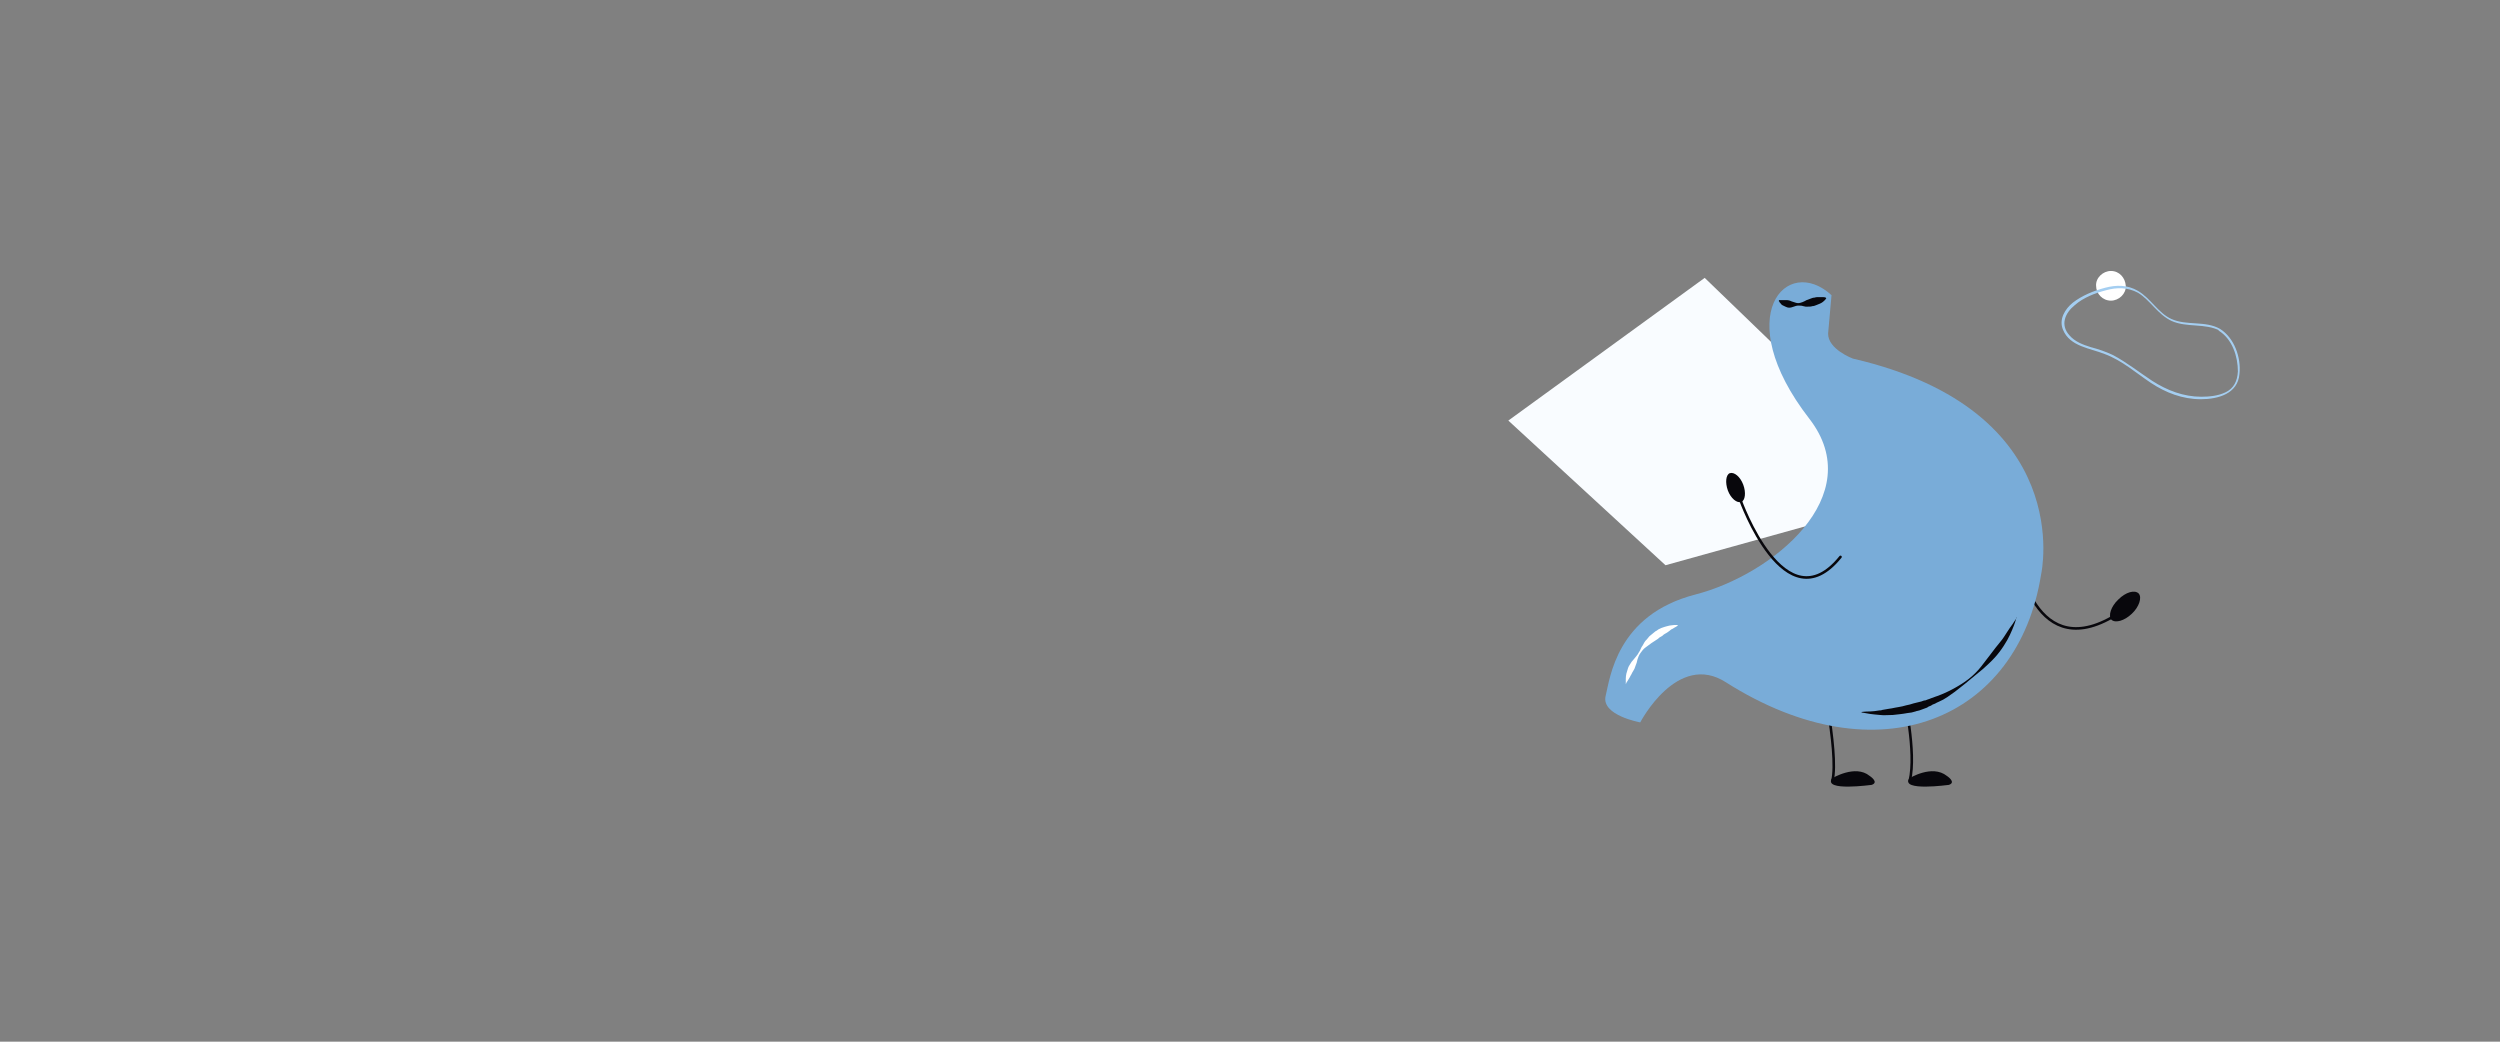 <?xml version="1.0" encoding="utf-8"?>
<!-- Generator: Adobe Illustrator 24.1.3, SVG Export Plug-In . SVG Version: 6.00 Build 0)  -->
<svg version="1.1" id="Calque_1" xmlns="http://www.w3.org/2000/svg" xmlns:xlink="http://www.w3.org/1999/xlink" x="0px" y="0px"
	 viewBox="0 0 1920 800" style="enable-background:new 0 0 1920 800;" xml:space="preserve">
<rect x="0" y="0" width="1920" height="800" fill="#808080" stroke="none"/>
<style type="text/css">
	.st0{fill:#F9FCFF;}
	.st1{fill:none;stroke:#08070C;stroke-width:2;stroke-linecap:round;stroke-linejoin:round;stroke-miterlimit:10;}
	.st2{fill:#08070C;}
	.st3{fill:#79ACD8;}
	.st4{fill:#FFFFFF;}
	.st5{fill:#A4CEF1;}
</style>
<g>
	<polygon class="st0" points="1309.2,213.4 1158.4,323 1279.1,434.1 1480,378.2 	"/>
	<g>
		<path class="st1" d="M1407.3,599.7c5.3-22.1-11-95.1-11-95.1"/>
		<path class="st2" d="M1407,597.8c0,0,17.9-11,28.9-1.9c0,0,7.6,4.9,1.5,6.9C1437.4,602.7,1400.1,608.1,1407,597.8z"/>
		<path class="st1" d="M1466.7,599.7c5.3-22.1-4.6-65.5-4.6-65.5"/>
		<g>
			<path class="st2" d="M1466.3,597.8c0,0,17.5-11,28.9-1.9c0,0,7.6,4.9,1.5,6.9C1496.8,602.7,1459.5,608.1,1466.3,597.8z"/>
		</g>
		<path class="st1" d="M1622,474.1c-62.8,35.8-73.8-52.5-73.8-52.5"/>
		<path class="st3" d="M1406.6,226.7c-34.3-31.6-78.4,15.6-17.1,94.8c46.1,59.4-28.5,119.9-87.5,135.1c-60.5,15.6-65.5,64.3-68.9,78
			c-3.4,14.8,26.6,20.2,26.6,20.2s28.5-54.8,65.8-30.8c117.6,74.6,224.5,28.5,242.1-83c0,0,28.2-125.6-144.6-165.6
			c0,0-19.4-7.2-19-19.4C1405.1,243.1,1406.6,226.7,1406.6,226.7z"/>
		<g>
			<path class="st2" d="M1366.2,230.5c0,0,0,0,0.4,0s0.8,0,1.1,0s1.1,0,1.9,0c0.8,0,1.5,0,2.3,0c0.8,0,1.5,0,2.7,0.4
				c0.8,0.4,1.9,0.8,3,1.1c1.1,0.4,2.3,0.8,3.4,0.8c1.1,0,2.3-0.4,3.4-0.8c1.1-0.4,2.3-1.1,3-1.5c1.1-0.4,2.3-0.8,3-1.1
				c1.1-0.4,1.9-0.8,3-0.8c1.1-0.4,1.9-0.4,2.7-0.4c0.8,0,1.5,0,2.3,0c0.8,0,1.5,0,1.9,0c1.1,0,1.9,0.4,1.9,0.4l0.4,0.4
				c0,0-0.4,0.8-1.1,1.5c-0.8,0.8-1.9,1.9-3.8,2.7c-0.8,0.4-1.9,0.8-2.7,1.1c-1.1,0.4-1.9,0.8-3,0.8c-1.1,0.4-2.3,0.4-3.4,0.4
				c-0.8,0-1.1,0-1.9,0l-1.9-0.4c-1.1-0.4-2.3-0.4-3.8-0.4c-1.1,0-2.3,0.4-3.4,0.8c-1.1,0.4-2.3,0.8-3.4,0.8c-1.1,0-2.3-0.4-3-0.8
				c-0.8-0.4-1.5-0.8-2.3-1.1c-0.8-0.4-1.1-1.1-1.5-1.5c-0.4-0.4-0.8-0.8-0.8-1.1s-0.4-0.4-0.4-0.4V230.5z"/>
		</g>
		<g>
			<g>
				<path class="st2" d="M1548.5,474.5c0,0-0.4,2.3-1.9,6.1c-1.5,3.8-3.8,9.5-7.6,15.2c-1.9,3-4.2,6.1-6.9,9.1
					c-2.7,3-6.1,6.1-9.1,8.8c-3.4,2.7-6.9,5.7-10.7,8.8c-3.4,3-7.2,5.7-11,8.8c-3.8,2.7-7.6,5.7-12.2,7.6c-1.1,0.4-2.3,1.1-3,1.5
					c-1.1,0.4-2.3,0.8-3,1.5c-1.1,0.4-2.3,0.8-3,1.5c-1.1,0.4-2.3,0.8-3,1.1c-1.1,0.4-2.3,0.8-3,1.1c-1.1,0.4-2.3,0.4-3,0.8
					c-1.1,0.4-1.9,0.4-3,0.8c-1.1,0-1.9,0.4-3,0.4c-4.2,0.8-8,1.1-11.4,1.5c-3.4,0-6.9,0.4-9.9,0c-1.5,0-2.7-0.4-4.2-0.4
					c-1.1,0-2.3-0.4-3.4-0.4c-4.2-0.8-6.5-1.1-6.5-1.1v-0.4c0,0,2.3-0.4,6.5-0.4c1.9,0,4.6-0.4,7.2-0.8c0.8,0,1.5,0,2.3-0.4
					c0.8,0,1.5-0.4,2.3-0.4c1.5-0.4,3-0.4,4.9-0.8c3.4-0.8,7.2-1.1,11-2.3c1.9-0.4,3.8-0.8,5.7-1.5c1.9-0.4,4.2-1.1,6.1-1.5
					c1.1-0.4,1.9-0.8,3-0.8c1.1-0.4,1.9-0.8,3-1.1c1.1-0.4,1.9-0.8,3-1.1c1.1-0.4,1.9-0.8,3-1.1c4.2-1.5,8.4-3.4,12.6-5.7
					c4.2-2.3,8-4.6,11.8-7.6c3.4-2.7,6.9-6.1,9.5-9.5c2.7-3.4,5.3-6.9,7.6-9.9c2.3-3,4.6-6.1,6.9-8.8c2.3-2.7,3.8-5.3,5.3-7.6
					s3-4.6,4.2-6.1c2.3-3.4,3.4-5.3,3.4-5.3L1548.5,474.5z"/>
			</g>
		</g>
		<g>
			<path class="st4" d="M1248.6,525.5c0,0,0-0.4,0-0.8c0-0.4,0-1.1,0-2.3c0-1.9,0-4.2,1.1-7.2c0.4-1.5,0.8-3,1.9-4.6
				c0.8-1.5,1.9-3,3.4-4.6c1.1-1.5,2.7-3,3.4-4.6c0.4-0.8,1.1-1.5,1.5-2.7c0.4-0.8,0.8-1.9,1.5-2.7l1.5-2.7c0.4-0.8,1.1-1.5,1.9-2.3
				c0.8-0.8,1.1-1.5,1.9-2.3c0.8-0.8,1.5-1.1,2.3-1.9c0.8-0.8,1.5-1.1,2.3-1.9c0.8-0.4,1.5-0.8,2.3-1.5c0.8-0.4,1.5-0.8,2.3-1.1
				c0.8-0.4,1.5-0.4,2.3-0.8c1.5-0.4,2.7-0.8,4.2-1.1c1.1,0,2.3-0.4,3.4-0.4c1.9,0,2.7,0,2.7,0v0.4c0,0-0.8,0.8-2.3,1.5
				c-0.8,0.4-1.5,1.1-2.7,1.5c-0.8,0.8-1.9,1.5-3,2.3c-0.8,0.4-1.1,0.8-1.9,1.1c-0.8,0.4-1.1,0.8-1.9,1.5c-0.8,0.4-1.1,0.8-1.9,1.1
				c-0.8,0.4-1.1,1.1-1.9,1.5c-0.8,0.4-1.5,1.1-2.3,1.5c-0.8,0.4-1.5,1.1-2.3,1.5c-1.5,1.1-3,2.3-4.6,3.4s-2.7,2.7-3.8,4.2
				c-1.1,1.5-1.9,3.4-2.3,4.9c-0.4,1.9-0.8,3.4-1.5,4.9c-0.4,1.5-1.1,3-1.9,4.2c-0.8,1.1-1.1,2.3-1.9,3.4c-0.4,1.1-1.1,1.9-1.5,2.7
				c-0.8,1.5-1.5,2.3-1.5,2.3L1248.6,525.5z"/>
		</g>
		<path class="st2" d="M1327,376.7c2.3,6.1,6.9,9.9,10.3,8.8c3-1.1,3.8-7.2,1.5-13.3c-2.3-6.1-6.9-9.9-10.3-8.8
			C1325.5,364.5,1324.8,370.6,1327,376.7z"/>
		<path class="st1" d="M1336.6,383.9c0,0,34.3,96.7,76.9,43.8"/>
		<path class="st2" d="M1637.2,471.4c5.7-5.3,8-12.6,5.3-15.6c-3-3-9.9-1.1-15.6,4.6c-5.7,5.3-8,12.6-5.3,15.6
			C1624.7,478.7,1631.5,476.8,1637.2,471.4z"/>
	</g>
	<g>
		<g>
			<path class="st4" d="M1621.2,230.9c6.1,0,11.8-5.3,11.4-11.4s-4.9-11.4-11.4-11.4c-6.1,0-11.8,5.3-11.4,11.4
				C1609.8,225.6,1614.8,230.9,1621.2,230.9L1621.2,230.9z"/>
		</g>
	</g>
	<g>
		<g>
			<path class="st5" d="M1705,252.6c-11.4-6.5-25.5-2.3-37.3-7.6c-10.3-4.6-16-16-25.9-21.7c-8-4.6-16.4-4.6-25.1-2.3
				c-8.8,2.3-17.9,6.1-24.7,11.4c-6.1,4.9-11,12.9-7.6,20.9c5.3,12.9,20.9,14.1,32,18.6c13.3,4.9,24,14.5,35.4,22.1
				c11.4,7.6,24.4,12.6,38.4,12.6c13.3,0,28.5-4.2,29.7-19.4C1721.3,274.7,1716,259.5,1705,252.6c-0.8-0.8-1.9,0.8-0.8,1.5
				c10.3,6.5,14.5,19.8,14.5,31.2c-0.4,7.2-3,12.9-9.5,16c-5.7,2.7-12.2,3.4-18.6,3.4c-13.7,0-26.3-4.9-37.7-12.2
				c-9.9-6.5-19.4-14.1-30.1-19.8c-5.7-2.7-11.4-4.6-17.1-6.1c-6.1-1.9-12.2-4.2-16.4-9.1c-7.2-8-3.4-17.1,4.2-23.2
				c6.5-5.7,15.2-9.1,24-11.4c8.4-2.3,16.4-2.3,24.4,1.9c9.5,5.7,15.2,16.7,25.9,21.7c11.8,5.3,25.9,1.5,37.3,7.6
				C1705,254.5,1706.1,253,1705,252.6z"/>
		</g>
	</g>
</g>
</svg>

